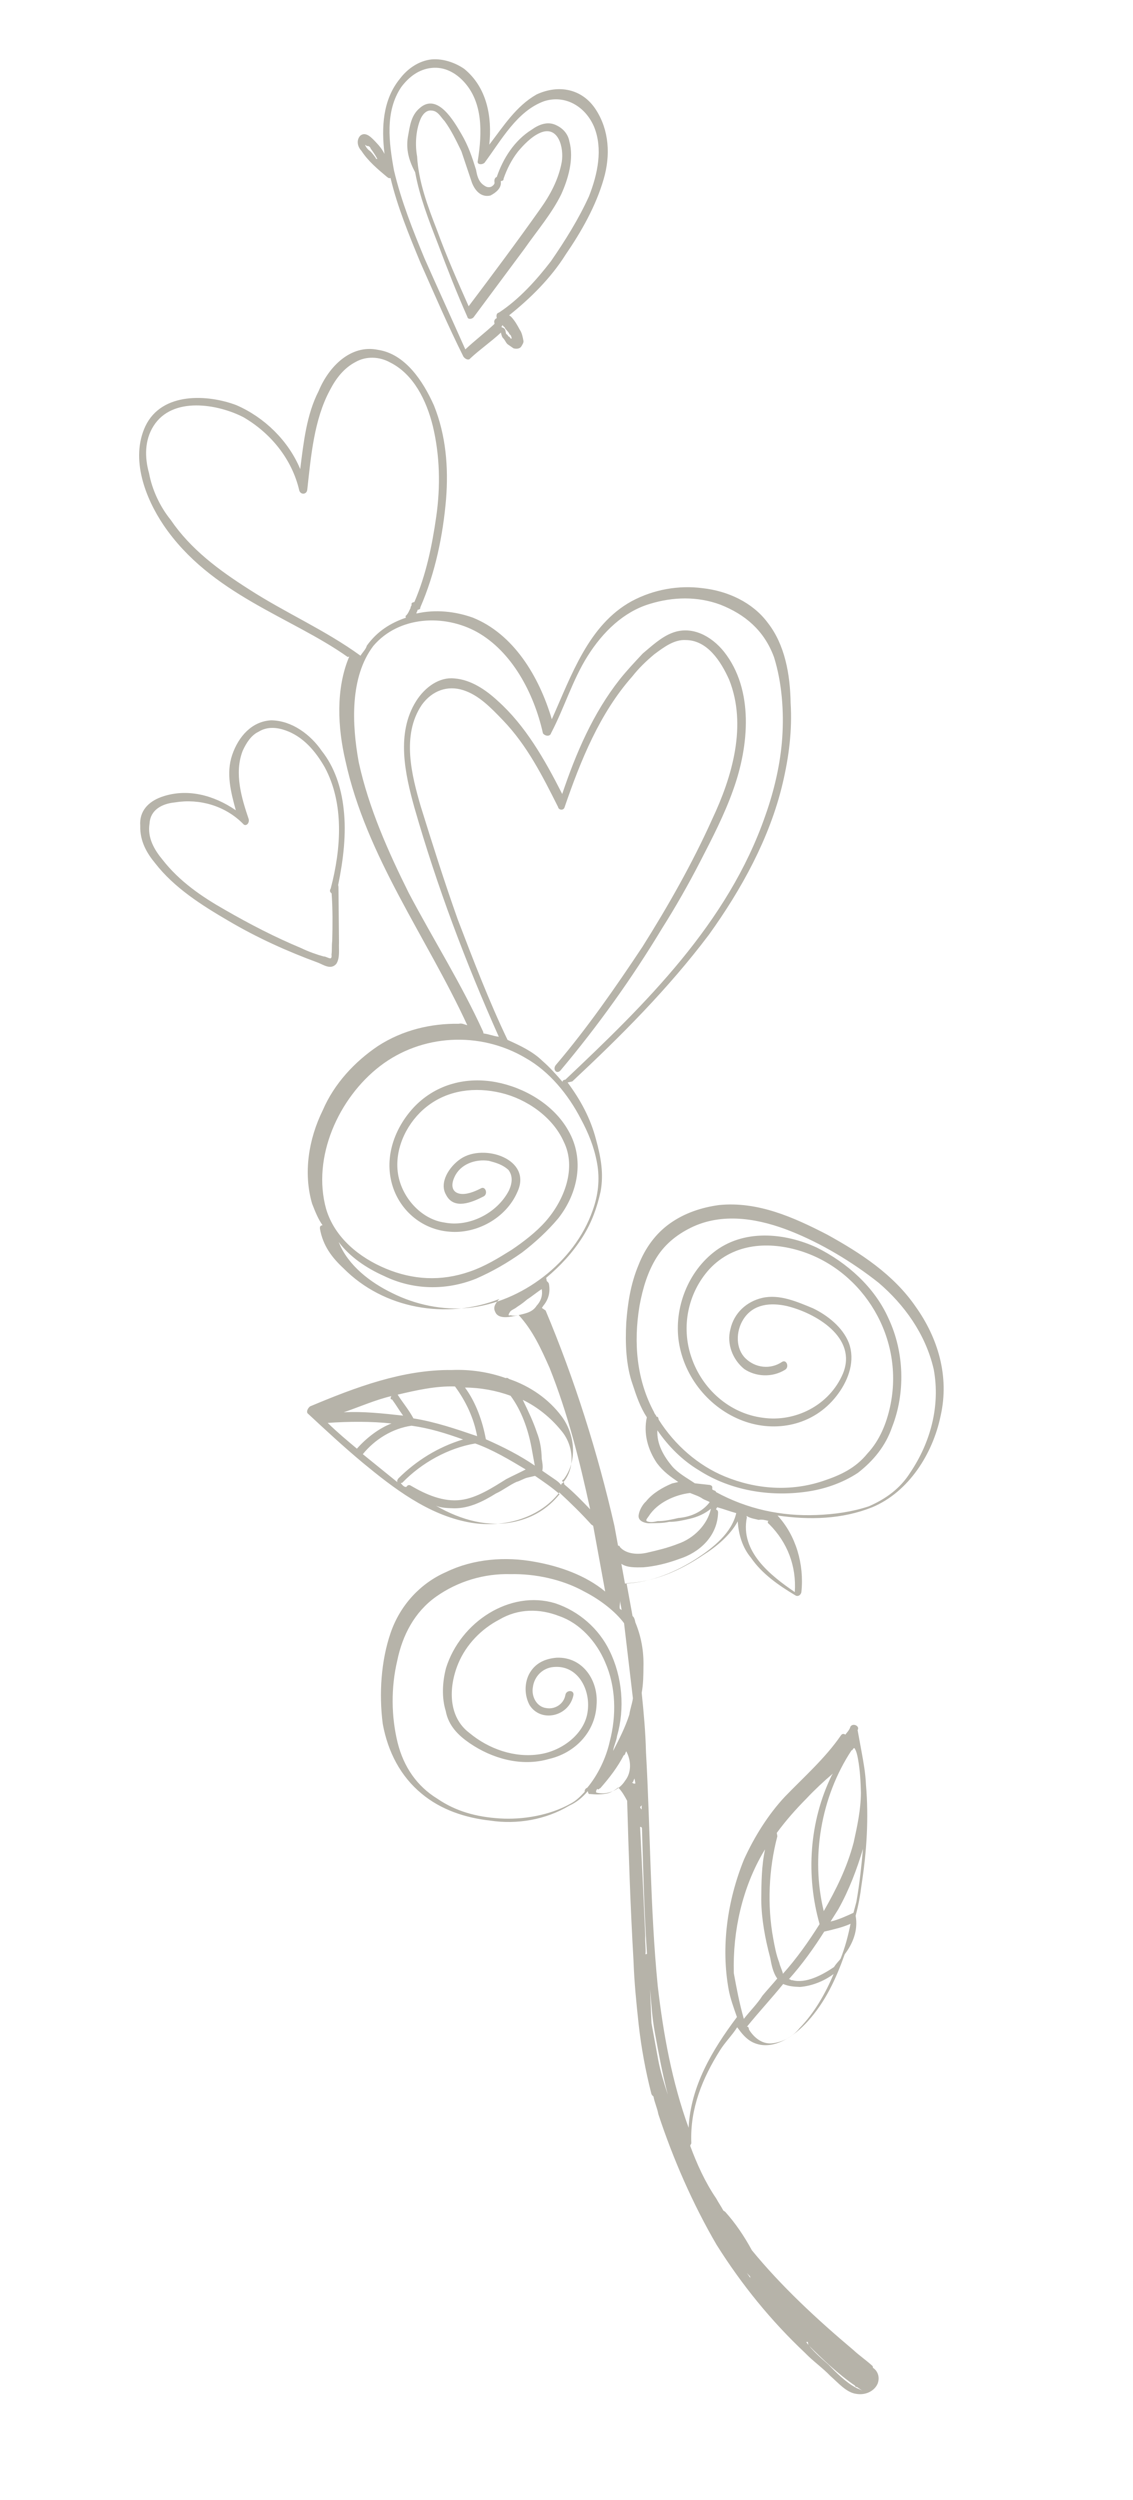 <svg width="92" height="203" viewBox="0 0 92 203" fill="none" xmlns="http://www.w3.org/2000/svg">
<path d="M13.269 42.62C11.812 40.452 10.565 37.262 11.803 34.607C13.145 31.789 16.903 32.03 19.183 32.892C21.487 33.888 23.429 35.803 24.378 38.089C24.648 35.938 24.893 33.653 25.872 31.755C26.7 29.753 28.491 27.945 30.698 28.406C32.88 28.734 34.338 30.901 35.237 32.92C36.211 35.339 36.42 37.935 36.224 40.487C35.974 43.469 35.342 46.539 34.127 49.327C34.152 49.461 34.024 49.49 33.897 49.52C33.922 49.653 33.794 49.683 33.819 49.816C35.346 49.462 36.97 49.641 38.389 50.147C41.682 51.47 43.766 54.883 44.807 58.4C46.408 54.826 47.784 50.748 51.278 48.822C53.089 47.844 55.149 47.505 57.053 47.758C59.083 47.982 61.109 48.904 62.341 50.566C63.726 52.333 64.165 54.737 64.199 57.096C64.335 59.291 64.066 61.442 63.542 63.653C62.493 68.073 60.202 72.225 57.559 75.902C54.25 80.29 50.437 84.1 46.473 87.806C46.345 87.835 46.345 87.835 46.218 87.865L46.091 87.895C47.147 89.32 47.95 90.804 48.394 92.51C48.79 93.95 49.035 95.285 48.77 96.739C48.481 98.059 48.04 99.275 47.321 100.417C46.498 101.722 45.5 102.789 44.35 103.753C44.35 103.753 44.374 103.886 44.398 104.02C44.398 104.02 44.55 104.124 44.575 104.257C44.697 104.925 44.54 105.518 44.104 106.037L44.002 106.2L44.153 106.304L44.305 106.408C46.652 111.988 48.539 117.954 49.893 123.904C49.991 124.438 50.089 124.972 50.186 125.506C50.186 125.506 50.314 125.477 50.338 125.61C50.842 126.189 51.781 126.249 52.545 126.072C53.435 125.865 54.199 125.688 55.065 125.347C56.313 124.918 57.439 123.821 57.728 122.501C57.268 122.886 56.656 123.168 56.02 123.315C55.511 123.434 54.875 123.581 54.341 123.566C53.832 123.684 53.299 123.669 52.638 123.684C52.232 123.639 51.802 123.46 51.856 123.03C51.91 122.6 52.218 122.111 52.448 121.918C52.986 121.236 53.828 120.762 54.567 120.451C54.694 120.421 54.949 120.362 55.076 120.333C54.469 119.917 53.863 119.501 53.334 118.788C52.606 117.705 52.234 116.399 52.523 115.079C51.971 114.233 51.672 113.327 51.374 112.422C50.826 110.879 50.763 109.084 50.852 107.393C50.965 105.835 51.205 104.248 51.851 102.705C52.395 101.326 53.242 100.155 54.416 99.325C55.591 98.495 56.966 98.036 58.39 97.844C61.517 97.535 64.403 98.814 67.187 100.255C69.844 101.726 72.549 103.464 74.359 106.106C76.145 108.615 77.113 111.731 76.378 114.964C75.746 118.035 73.793 121.134 70.837 122.378C68.365 123.37 65.723 123.427 63.135 123.054C64.622 124.658 65.316 127.002 65.071 129.287C64.992 129.583 64.738 129.642 64.586 129.538C63.246 128.736 61.881 127.8 60.976 126.479C60.296 125.663 59.973 124.624 59.905 123.526C59.312 124.638 58.162 125.602 57.091 126.269C55.202 127.543 53.112 128.446 50.876 128.548C51.047 129.483 51.193 130.284 51.364 131.219C51.516 131.323 51.565 131.59 51.589 131.724C52.063 132.866 52.283 134.068 52.249 135.329C52.244 136.026 52.239 136.724 52.106 137.451C52.272 139.083 52.414 140.581 52.453 142.243C52.813 148.563 52.792 154.972 53.407 161.233C53.861 165.165 54.569 169.038 55.914 172.762C56.091 169.38 57.814 166.474 59.84 163.775C59.567 163.004 59.293 162.232 59.171 161.564C58.535 158.092 59.045 154.354 60.416 150.973C61.268 149.104 62.399 147.31 63.73 145.887C65.292 144.271 67.005 142.759 68.263 140.935C68.366 140.772 68.493 140.742 68.645 140.846C68.747 140.683 68.977 140.491 69.056 140.194C69.261 139.868 69.844 140.15 69.638 140.476C69.736 141.01 69.858 141.678 69.956 142.212C70.127 143.147 70.273 143.948 70.317 144.913C70.551 147.643 70.379 150.328 69.953 153.072C69.845 153.932 69.713 154.659 69.478 155.549C69.697 156.751 69.232 157.834 68.591 158.679C67.891 160.651 67.039 162.52 65.605 164.106C64.503 165.337 62.742 166.582 61.147 165.838C60.564 165.556 60.212 165.081 59.86 164.606C59.449 165.258 58.886 165.807 58.475 166.459C57.035 168.743 56.027 171.205 56.134 173.964C56.158 174.098 56.031 174.127 56.055 174.261C56.578 175.671 57.253 177.185 58.158 178.506C58.359 178.877 58.535 179.114 58.735 179.485L58.887 179.589C59.719 180.51 60.447 181.593 61.049 182.707C63.441 185.631 66.318 188.304 69.297 190.813C69.776 191.259 70.383 191.675 70.862 192.12C70.862 192.12 70.862 192.12 70.887 192.254C71.342 192.566 71.44 193.1 71.258 193.56C70.974 194.182 70.236 194.493 69.55 194.374C68.738 194.284 68.058 193.468 67.427 192.919C66.772 192.236 66.013 191.716 65.358 191.033C62.633 188.464 60.241 185.539 58.182 182.259C56.25 178.949 54.651 175.284 53.458 171.663C53.36 171.128 53.159 170.757 53.062 170.223C53.062 170.223 52.91 170.119 52.886 169.986C52.416 168.146 52.074 166.276 51.859 164.377C51.669 162.611 51.503 160.979 51.44 159.184C51.192 154.926 51.046 150.505 50.925 146.217C50.724 145.846 50.524 145.475 50.196 145.134C49.966 145.327 49.609 145.549 49.354 145.608C48.845 145.726 48.312 145.711 47.906 145.666C47.779 145.696 47.754 145.562 47.73 145.429C47.294 145.948 46.834 146.333 46.222 146.614C44.309 147.755 41.994 148.154 39.812 147.826C37.781 147.601 35.804 146.947 34.239 145.64C32.522 144.23 31.495 142.241 31.079 139.971C30.767 137.537 30.939 134.852 31.718 132.583C32.496 130.314 34.16 128.535 36.25 127.631C38.442 126.565 41.06 126.374 43.394 126.806C45.449 127.164 47.578 127.922 49.143 129.229C48.826 127.493 48.483 125.624 48.166 123.888C48.166 123.888 48.166 123.888 48.014 123.784C47.183 122.863 46.376 122.076 45.417 121.185C43.699 123.394 40.645 124.104 38.032 123.598C34.734 122.972 31.956 120.833 29.456 118.769C27.89 117.462 26.452 116.126 25.014 114.79C24.862 114.686 24.94 114.389 25.17 114.196C28.865 112.641 32.712 111.191 36.7 111.238C38.148 111.18 39.645 111.389 41.064 111.895C41.191 111.865 41.191 111.865 41.343 111.969C43.041 112.549 44.557 113.589 45.614 115.014C46.671 116.439 46.934 118.605 45.755 120.132C45.755 120.132 45.627 120.162 45.652 120.295C45.779 120.266 45.803 120.399 45.828 120.533C46.611 121.186 47.266 121.869 47.922 122.552C47.062 118.576 46.099 114.762 44.627 111.067C43.952 109.553 43.277 108.039 42.117 106.777C42.117 106.777 42.117 106.777 41.99 106.807C41.481 106.925 40.464 107.162 40.214 106.523C40.014 106.152 40.219 105.826 40.552 105.47C36.221 107.173 31.147 106.264 27.894 102.983C26.935 102.092 26.231 101.142 25.986 99.806C25.938 99.539 26.065 99.51 26.192 99.48C25.84 99.005 25.59 98.367 25.341 97.729C24.622 95.251 25.049 92.506 26.209 90.148C27.139 87.983 28.803 86.204 30.693 84.93C32.709 83.626 34.999 83.094 37.26 83.125C37.514 83.066 37.666 83.17 37.945 83.245C34.644 76.076 29.738 69.559 28.042 61.74C27.426 59.099 27.246 55.938 28.357 53.313C28.357 53.313 28.357 53.313 28.23 53.343C23.655 50.09 17.089 48.275 13.269 42.62ZM52.668 123.12C52.565 123.283 52.335 123.476 52.614 123.55C52.893 123.624 53.147 123.565 53.402 123.506C53.935 123.521 54.571 123.374 55.08 123.255C55.995 123.182 56.989 122.812 57.63 121.967C57.478 121.863 57.199 121.788 57.048 121.684C56.744 121.476 56.465 121.402 56.035 121.224C54.865 121.356 53.388 121.978 52.668 123.12ZM66.31 123.012C67.759 122.954 69.183 122.762 70.558 122.303C71.909 121.711 73.083 120.881 73.906 119.576C75.575 117.1 76.358 114.134 75.821 111.196C75.156 108.287 73.395 105.912 71.35 104.16C69.178 102.437 66.649 100.937 64.217 99.971C61.785 99.004 58.894 98.424 56.32 99.579C55.096 100.141 54.049 100.942 53.329 102.083C52.609 103.225 52.193 104.575 51.929 106.029C51.424 109.069 51.707 112.066 53.111 114.664C53.135 114.797 53.287 114.901 53.311 115.035C53.438 115.005 53.463 115.139 53.487 115.272C54.793 117.336 56.686 118.984 58.839 119.876C61.422 120.946 64.241 121.126 66.864 120.238C68.239 119.779 69.463 119.217 70.437 118.016C71.435 116.948 71.979 115.569 72.268 114.249C73.502 108.672 70.113 103.195 65.044 101.588C62.509 100.785 59.612 100.902 57.615 103.036C55.848 104.978 55.295 107.752 56.141 110.201C57.011 112.783 59.232 114.773 61.948 115.116C64.536 115.489 67.34 114.141 68.452 111.516C69.641 108.595 66.227 106.604 63.868 106.038C62.625 105.77 61.177 105.828 60.355 107.133C59.738 108.112 59.727 109.506 60.535 110.293C61.342 111.08 62.56 111.215 63.505 110.578C63.862 110.355 64.112 110.993 63.754 111.216C62.682 111.882 61.337 111.778 60.427 111.154C59.492 110.396 58.994 109.12 59.307 107.933C59.596 106.613 60.619 105.679 61.891 105.384C63.291 105.059 64.734 105.698 66.026 106.233C67.19 106.797 68.428 107.763 68.927 109.039C69.45 110.449 68.931 111.962 68.084 113.133C66.288 115.639 63.234 116.348 60.548 115.441C57.862 114.534 55.695 112.114 55.157 109.176C54.669 106.505 55.707 103.48 57.904 101.716C60.332 99.76 63.708 100.089 66.316 101.293C68.796 102.526 71.017 104.516 72.142 107.039C73.443 109.799 73.521 113.123 72.434 115.881C71.915 117.394 70.94 118.595 69.663 119.588C68.361 120.447 66.859 120.936 65.435 121.127C62.46 121.54 59.313 121.018 56.76 119.385C55.419 118.582 54.284 117.454 53.379 116.133C53.32 117.26 53.897 118.24 54.577 119.056C55.081 119.635 55.815 120.022 56.422 120.438C56.828 120.482 57.234 120.527 57.64 120.572C57.919 120.646 57.816 120.81 57.841 120.943C57.992 121.047 58.12 121.018 58.144 121.151C60.649 122.518 63.413 123.128 66.31 123.012ZM64.537 129.271C64.68 127.15 63.932 125.236 62.469 123.766C62.317 123.662 62.293 123.528 62.42 123.499C62.141 123.424 61.862 123.35 61.608 123.409C61.329 123.334 60.923 123.29 60.619 123.082C60.619 123.082 60.619 123.082 60.644 123.215C60.09 125.989 62.566 127.92 64.537 129.271ZM50.748 128.578C50.748 128.578 50.876 128.548 50.748 128.578C52.857 128.505 54.947 127.602 56.606 126.52C57.908 125.661 59.415 124.475 59.783 122.858C59.225 122.71 58.794 122.531 58.237 122.382L58.134 122.546C58.285 122.65 58.285 122.65 58.31 122.783C58.27 124.741 56.787 126.061 55.158 126.578C54.164 126.949 53.146 127.185 52.231 127.259C51.571 127.273 50.91 127.287 50.455 126.975C50.553 127.509 50.651 128.044 50.748 128.578ZM65.482 146.036C64.587 146.941 63.818 147.815 63.074 148.824C63.098 148.957 63.098 148.957 63.123 149.091C62.417 151.76 62.294 154.713 62.783 157.383C62.905 158.051 63.027 158.719 63.277 159.357C63.326 159.624 63.526 159.995 63.575 160.262C64.676 159.032 65.626 157.697 66.551 156.229C65.436 152.312 65.697 147.936 67.528 144.169C67.528 144.169 67.528 144.169 67.631 144.006C66.941 144.584 66.148 145.325 65.482 146.036ZM69.672 142.835C69.623 142.568 69.549 142.168 69.373 141.93C69.246 141.96 69.271 142.093 69.143 142.123C66.652 145.904 65.828 150.829 66.889 155.176C67.893 153.412 68.769 151.677 69.317 149.6C69.607 148.28 69.896 146.96 69.906 145.565C69.886 144.734 69.843 143.77 69.672 142.835ZM69.301 155.312C69.38 155.015 69.458 154.718 69.537 154.422C69.801 152.968 69.939 151.544 70.076 150.12C69.581 151.766 68.959 153.442 68.059 155.044C67.853 155.37 67.647 155.696 67.442 156.022C68.078 155.874 68.69 155.593 69.301 155.312ZM68.258 159.035C68.621 158.115 68.856 157.225 69.066 156.202C68.454 156.483 67.691 156.66 67.055 156.808L66.928 156.838C66.105 158.143 65.156 159.477 64.054 160.708C64.182 160.678 64.206 160.812 64.333 160.782C65.449 161.08 66.775 160.354 67.72 159.717C67.925 159.39 68.155 159.198 68.258 159.035ZM60.824 164.8C61.2 165.408 61.831 165.958 62.619 165.914C63.534 165.84 64.376 165.366 64.915 164.684C66.143 163.424 67.044 161.823 67.69 160.28C66.873 160.888 65.879 161.258 64.964 161.331C64.431 161.316 64.025 161.271 63.594 161.093C62.62 162.294 61.622 163.361 60.648 164.562C60.775 164.533 60.799 164.666 60.824 164.8ZM60.398 163.924C60.937 163.242 61.5 162.694 61.911 162.041C62.346 161.522 62.679 161.166 63.115 160.648C62.763 160.173 62.641 159.505 62.543 158.971C62.122 157.398 61.829 155.795 61.815 154.267C61.825 152.873 61.835 151.478 62.124 150.158C62.124 150.158 62.124 150.158 62.022 150.321C60.298 153.227 59.485 156.758 59.587 160.214C59.782 161.283 60.027 162.618 60.398 163.924ZM67.256 191.984C67.912 192.667 68.719 193.454 69.453 193.84C69.604 193.944 69.883 194.018 70.035 194.122C69.883 194.018 69.732 193.914 69.58 193.81C69.58 193.81 69.453 193.84 69.428 193.706C68.063 192.771 66.777 191.538 65.642 190.41C65.617 190.276 65.617 190.276 65.593 190.143L65.466 190.172C65.994 190.885 66.625 191.434 67.256 191.984ZM60.931 184.961L60.907 184.828C60.427 184.382 60.051 183.774 59.698 183.299C60.202 183.878 60.579 184.486 60.931 184.961ZM49.526 125.521C49.599 125.921 49.697 126.455 49.77 126.856C49.697 126.455 49.599 125.921 49.526 125.521ZM50.332 129.927C50.381 130.195 50.278 130.358 50.327 130.625L50.479 130.729C50.43 130.462 50.381 130.195 50.332 129.927ZM52.114 146.916C52.065 146.649 52.168 146.486 52.119 146.218L52.094 146.085C52.119 146.218 52.119 146.218 52.143 146.352C52.168 146.486 52.168 146.486 52.065 146.649C51.938 146.678 51.962 146.812 52.114 146.916ZM51.596 144.809C51.571 144.675 51.547 144.542 51.522 144.408C51.419 144.571 51.444 144.705 51.317 144.734C51.468 144.838 51.468 144.838 51.596 144.809C51.62 144.942 51.644 145.076 51.644 145.076C51.644 145.076 51.62 144.942 51.596 144.809ZM52.902 164.274C53.073 165.209 53.244 166.144 53.439 167.212C53.61 168.147 53.933 169.185 54.231 170.091C53.786 168.384 53.493 166.782 53.176 165.046C52.956 163.844 52.888 162.746 52.795 161.515C52.814 162.345 52.858 163.31 52.902 164.274ZM52.395 157.153C52.365 157.716 52.463 158.25 52.409 158.681L52.536 158.651C52.307 155.224 52.23 151.901 52.128 148.444C52.128 148.444 52.103 148.31 51.976 148.34C52.132 151.366 52.263 154.259 52.395 157.153ZM48.415 145.548C49.251 145.771 50.245 145.401 50.759 144.585C51.297 143.903 51.254 142.939 50.852 142.197C50.75 142.36 50.774 142.494 50.647 142.523C50.157 143.472 49.516 144.317 48.748 145.192C48.62 145.222 48.645 145.355 48.493 145.251C48.39 145.414 48.39 145.414 48.415 145.548ZM47.416 129.213C45.645 128.232 43.438 127.771 41.456 127.814C39.323 127.753 37.184 128.389 35.422 129.634C33.661 130.878 32.681 132.777 32.26 134.823C31.736 137.034 31.77 139.392 32.288 141.5C32.781 143.473 33.862 145.032 35.506 146.042C37.023 147.082 38.696 147.528 40.575 147.648C42.454 147.768 44.642 147.399 46.325 146.451C46.81 146.199 47.142 145.844 47.475 145.488C47.451 145.354 47.554 145.191 47.681 145.162C48.552 144.124 49.223 142.715 49.512 141.395C50.06 139.318 50.027 136.959 49.127 134.941C48.428 133.294 47.092 131.794 45.394 131.214C43.824 130.605 42.097 130.588 40.54 131.507C39.087 132.262 37.858 133.522 37.212 135.065C36.385 137.067 36.418 139.426 38.111 140.703C39.676 142.01 41.805 142.768 43.865 142.429C45.67 142.148 47.535 140.74 47.727 138.886C47.942 137.165 46.915 135.177 44.958 135.353C44.043 135.426 43.377 136.138 43.269 136.998C43.137 137.725 43.562 138.601 44.375 138.691C45.06 138.81 45.774 138.365 45.907 137.638C45.961 137.208 46.621 137.194 46.567 137.624C46.224 139.374 43.934 139.907 43.005 138.452C42.604 137.71 42.56 136.746 42.947 135.96C43.436 135.011 44.302 134.67 45.217 134.597C47.326 134.524 48.608 136.454 48.441 138.442C48.323 140.697 46.634 142.342 44.599 142.815C42.333 143.481 39.95 142.782 38.13 141.534C37.22 140.91 36.413 140.123 36.193 138.921C35.87 137.883 35.905 136.622 36.218 135.435C37.389 131.682 41.422 129.075 45.072 130.175C47.048 130.83 48.638 132.27 49.489 134.021C50.541 136.144 50.751 138.74 50.099 140.98C50.045 141.41 49.84 141.736 49.786 142.166C50.275 141.217 50.765 140.268 51.103 139.215C51.157 138.785 51.338 138.325 51.392 137.895C51.153 135.862 50.913 133.83 50.674 131.797C49.97 130.847 48.732 129.882 47.416 129.213ZM41.868 123.541C43.268 123.216 44.467 122.52 45.441 121.319C44.81 120.769 44.203 120.354 43.445 119.834C43.191 119.893 42.936 119.952 42.809 119.982C42.554 120.041 42.197 120.263 41.943 120.322C41.331 120.603 40.871 120.989 40.259 121.27C39.187 121.937 38.091 122.47 36.897 122.469C36.364 122.454 35.831 122.439 35.4 122.26C37.474 123.449 39.706 124.044 41.868 123.541ZM32.998 120.73C33.1 120.567 33.228 120.538 33.38 120.642C34.568 121.34 36.012 121.979 37.436 121.787C38.732 121.625 40.034 120.766 41.106 120.099C41.59 119.847 42.202 119.566 42.687 119.314C41.346 118.512 40.006 117.709 38.587 117.204C36.399 117.573 34.231 118.773 32.67 120.389L32.543 120.418C32.719 120.656 32.87 120.76 32.998 120.73ZM32.264 120.344C32.239 120.21 32.239 120.21 32.342 120.047C33.801 118.595 35.587 117.483 37.598 116.877C36.179 116.371 34.912 115.97 33.415 115.761C31.864 115.982 30.435 116.871 29.461 118.072C30.395 118.829 31.329 119.587 32.264 120.344ZM26.608 115.533C27.416 116.32 28.198 116.973 28.981 117.626C29.75 116.752 30.797 115.951 31.791 115.581C30.166 115.402 28.311 115.415 26.608 115.533ZM31.781 113.356C30.509 113.652 29.158 114.244 27.91 114.673C29.486 114.585 31.11 114.765 32.735 114.944C32.383 114.469 32.182 114.098 31.83 113.623C31.703 113.653 31.678 113.519 31.781 113.356ZM36.944 112.574C35.344 112.528 33.817 112.883 32.29 113.238C32.667 113.846 33.171 114.425 33.572 115.167C35.348 115.451 37.046 116.031 38.743 116.611C38.475 115.142 37.824 113.761 36.944 112.574ZM41.46 113.334C40.32 112.903 38.95 112.664 37.756 112.663C38.637 113.851 39.184 115.394 39.453 116.863C40.896 117.502 42.212 118.171 43.426 119.003C43.401 118.869 43.377 118.736 43.377 118.736C43.303 118.335 43.23 117.935 43.157 117.534C42.888 116.065 42.341 114.522 41.46 113.334ZM45.555 116.141C44.699 115.087 43.613 114.226 42.448 113.661C42.874 114.537 43.299 115.413 43.598 116.318C43.847 116.956 43.969 117.624 43.989 118.454C44.037 118.721 44.111 119.122 44.032 119.419C44.336 119.627 44.639 119.835 44.942 120.043C45.246 120.251 45.397 120.354 45.573 120.592C45.573 120.592 45.549 120.458 45.676 120.429C46.778 119.198 46.563 117.299 45.555 116.141ZM41.457 106.792C41.736 106.866 41.99 106.807 42.245 106.748C42.754 106.629 43.263 106.511 43.571 106.022C43.904 105.666 44.085 105.206 43.987 104.672C43.63 104.894 43.17 105.28 42.813 105.502C42.583 105.695 42.353 105.887 41.995 106.11C41.765 106.302 41.511 106.361 41.408 106.524C41.203 106.851 41.33 106.821 41.457 106.792ZM30.859 86.562C27.486 89.156 25.317 93.975 26.481 98.16C27.175 100.505 29.196 102.123 31.349 103.015C33.501 103.907 35.786 104.072 38.155 103.243C39.403 102.814 40.475 102.147 41.546 101.48C42.491 100.843 43.538 100.043 44.307 99.168C45.844 97.419 46.828 94.823 45.776 92.701C44.877 90.683 42.753 89.227 40.674 88.736C38.594 88.245 36.383 88.48 34.645 89.859C33.138 91.044 32.056 93.106 32.295 95.138C32.534 97.171 34.197 99.012 36.101 99.266C38.029 99.653 40.348 98.557 41.328 96.659C41.611 96.036 41.641 95.472 41.289 94.997C40.809 94.552 40.252 94.403 39.694 94.254C38.603 94.09 37.355 94.519 36.89 95.602C36.606 96.225 36.703 96.759 37.261 96.908C37.819 97.056 38.558 96.746 39.042 96.494C39.4 96.271 39.649 96.91 39.292 97.132C38.323 97.635 36.845 98.257 36.219 97.011C35.642 96.031 36.464 94.726 37.409 94.089C39.298 92.815 43.251 94.123 42.013 96.778C41.082 98.943 38.66 100.202 36.502 100.008C34.217 99.843 32.324 98.194 31.781 95.954C31.238 93.713 32.144 91.414 33.706 89.799C35.497 87.99 37.914 87.428 40.248 87.86C42.582 88.292 44.96 89.689 46.139 91.782C47.494 94.112 46.94 96.886 45.325 98.932C44.453 99.969 43.43 100.903 42.383 101.704C41.209 102.533 40.01 103.23 38.659 103.822C36.187 104.814 33.521 104.738 31.192 103.608C29.748 102.969 28.383 102.034 27.503 100.846C28.251 102.76 30.096 104.142 31.842 104.989C33.74 105.94 35.947 106.401 38.032 106.195C42.328 105.754 46.645 102.523 48.124 98.281C48.564 97.065 48.726 95.775 48.482 94.439C48.238 93.104 47.763 91.961 47.162 90.848C46.135 88.859 44.599 86.989 42.676 85.904C38.958 83.705 34.231 83.969 30.859 86.562ZM29.133 61.904C29.944 65.613 31.519 69.145 33.196 72.514C35.226 76.359 37.461 79.876 39.236 83.78L39.261 83.913C39.667 83.958 40.098 84.136 40.504 84.181C37.804 78.126 35.486 71.982 33.653 65.587C32.886 62.841 32.148 59.532 33.792 56.923C34.512 55.781 35.687 54.951 36.905 55.086C38.251 55.191 39.464 56.022 40.423 56.913C42.644 58.903 44.199 61.604 45.652 64.469C46.768 61.147 48.164 57.899 50.317 55.171C50.856 54.489 51.522 53.777 52.187 53.066C52.877 52.487 53.67 51.746 54.536 51.406C56.142 50.754 57.761 51.631 58.793 52.922C61.209 55.981 60.846 60.52 59.524 64.168C58.824 66.141 57.845 68.039 56.866 69.937C55.886 71.836 54.883 73.6 53.752 75.394C51.309 79.442 48.563 83.283 45.514 86.915C45.181 87.271 44.829 86.796 45.161 86.44C47.672 83.49 49.983 80.168 52.166 76.877C54.222 73.615 56.229 70.085 57.831 66.511C59.456 63.071 60.68 58.888 59.208 55.193C58.533 53.679 57.428 51.987 55.701 51.971C54.761 51.91 53.944 52.518 53.127 53.126C52.437 53.704 51.874 54.252 51.335 54.934C48.697 57.914 47.145 61.755 45.847 65.537C45.769 65.834 45.363 65.789 45.314 65.522C44.062 63.029 42.81 60.535 40.843 58.486C39.86 57.462 38.877 56.437 37.609 56.036C36.342 55.634 35.094 56.063 34.248 57.235C32.578 59.711 33.444 62.99 34.162 65.468C35.13 68.585 36.074 71.567 37.169 74.654C38.441 77.978 39.712 81.302 41.213 84.434C42.226 84.895 43.239 85.356 44.046 86.142C44.677 86.692 45.181 87.271 45.685 87.85C45.66 87.716 45.788 87.687 45.915 87.657C52.361 81.565 59.115 74.983 62.151 66.203C62.852 64.231 63.376 62.02 63.518 59.899C63.661 57.778 63.5 55.448 62.854 53.371C62.057 51.189 60.492 49.883 58.491 49.095C56.641 48.411 54.66 48.454 52.775 49.031C50.637 49.667 48.948 51.312 47.715 53.27C46.481 55.227 45.83 57.467 44.748 59.528C44.669 59.825 44.263 59.78 44.087 59.542C43.349 56.233 41.544 52.894 38.736 51.319C36.08 49.848 32.395 50.008 30.32 52.44C28.396 54.975 28.571 58.832 29.133 61.904ZM29.272 53.24C29.478 52.914 29.708 52.721 29.786 52.424C30.633 51.253 31.705 50.586 32.953 50.157C32.953 50.157 32.953 50.157 32.928 50.023C33.158 49.831 33.237 49.534 33.339 49.371C33.315 49.237 33.442 49.208 33.418 49.074C33.393 48.941 33.521 48.911 33.648 48.882C34.578 46.717 35.078 44.373 35.426 41.925C35.774 39.478 35.716 36.985 35.149 34.611C34.631 32.504 33.579 30.382 31.681 29.431C30.795 28.94 29.729 28.91 28.887 29.384C27.918 29.887 27.277 30.733 26.787 31.682C25.5 34.069 25.249 37.051 24.95 39.766C24.896 40.196 24.363 40.181 24.29 39.78C23.698 37.272 21.986 35.164 19.76 33.872C17.71 32.817 14.006 32.146 12.464 34.593C11.744 35.734 11.734 37.129 12.106 38.435C12.35 39.77 13 41.151 13.856 42.205C15.49 44.609 17.79 46.302 20.192 47.832C23.201 49.778 26.366 51.131 29.272 53.24Z" fill="#B6B3A9"/>
<path d="M11.388 67.052C11.296 65.83 12.079 65.094 13.06 64.726C15.147 63.961 17.35 64.552 19.148 65.79C18.756 64.361 18.341 62.799 18.853 61.297C19.365 59.795 20.452 58.574 22.008 58.486C23.714 58.501 25.236 59.666 26.13 60.977C27.149 62.258 27.715 63.923 27.903 65.676C28.14 67.693 27.875 69.829 27.459 71.861L27.483 71.994C27.498 73.51 27.512 75.027 27.527 76.544C27.498 77.104 27.619 77.767 27.314 78.253C26.884 78.768 26.285 78.355 25.86 78.178C23.333 77.249 20.907 76.158 18.559 74.773C16.36 73.491 14.137 72.076 12.596 70.087C11.924 69.276 11.354 68.304 11.388 67.052ZM13.2 69.807C14.568 71.561 16.365 72.798 18.264 73.874C20.313 75.053 22.337 76.1 24.463 76.985C25.038 77.265 25.739 77.516 26.29 77.663C26.416 77.634 26.715 77.84 26.841 77.811C26.966 77.781 26.918 77.516 26.918 77.516C26.971 77.089 26.923 76.824 26.976 76.397C27.01 75.145 27.019 73.761 26.927 72.538C26.778 72.435 26.754 72.302 26.855 72.141C27.705 68.901 27.956 65.249 26.371 62.302C25.603 60.962 24.608 59.813 23.206 59.311C22.506 59.06 21.704 58.972 20.998 59.413C20.394 59.693 19.988 60.341 19.708 60.959C18.993 62.785 19.631 64.847 20.196 66.512C20.269 66.909 19.916 67.13 19.742 66.894C18.297 65.436 16.22 64.816 14.185 65.154C13.156 65.257 12.2 65.757 12.142 66.876C11.958 68.025 12.528 68.997 13.2 69.807Z" fill="#B6B3A9"/>
<path d="M29.252 11.019C29.706 10.636 30.203 11.211 30.527 11.55C30.851 11.889 31.025 12.124 31.223 12.492C30.962 10.342 31.078 8.104 32.469 6.397C33.102 5.558 34.034 4.925 35.063 4.822C35.967 4.749 36.943 5.074 37.692 5.589C39.537 7.092 39.972 9.478 39.731 11.745C40.895 10.229 41.91 8.61 43.572 7.668C45.383 6.83 47.287 7.213 48.379 8.893C49.471 10.572 49.582 12.619 49.017 14.547C48.374 16.771 47.181 18.846 45.94 20.657C44.722 22.6 43.055 24.234 41.34 25.603C41.34 25.603 41.34 25.603 41.49 25.706C41.814 26.045 42.012 26.413 42.21 26.781C42.384 27.017 42.456 27.414 42.505 27.68C42.529 27.812 42.428 27.974 42.326 28.136C42.225 28.298 41.973 28.357 41.698 28.283C41.548 28.18 41.398 28.077 41.249 27.974C41.099 27.87 41.075 27.738 40.901 27.502C40.751 27.399 40.703 27.134 40.678 27.001C39.896 27.737 38.964 28.37 38.181 29.106C38.079 29.268 37.804 29.194 37.63 28.958C36.393 26.484 35.258 23.848 34.146 21.344C33.209 19.076 32.272 16.808 31.711 14.451C31.585 14.48 31.585 14.481 31.436 14.377C30.663 13.729 29.89 13.081 29.344 12.241C29.02 11.902 28.923 11.372 29.252 11.019ZM41.055 26.913C41.055 26.913 41.181 26.884 41.055 26.913C41.08 27.046 41.08 27.046 41.08 27.046C41.104 27.178 41.229 27.149 41.254 27.281L41.403 27.384C41.403 27.384 41.427 27.517 41.553 27.488C41.553 27.488 41.553 27.488 41.577 27.62C41.577 27.62 41.577 27.62 41.553 27.488C41.529 27.355 41.505 27.223 41.355 27.119C41.331 26.987 41.181 26.884 41.007 26.648C40.983 26.515 40.857 26.545 40.833 26.412C40.833 26.412 40.708 26.442 40.732 26.574C41.007 26.648 41.031 26.781 41.055 26.913ZM31.991 13.833C32.576 16.322 33.538 18.722 34.475 20.991C35.586 23.494 36.673 25.866 37.785 28.369C38.567 27.634 39.374 27.03 40.157 26.294C40.157 26.294 40.157 26.294 40.133 26.162C40.108 26.029 40.21 25.867 40.336 25.838C40.311 25.705 40.263 25.44 40.514 25.381C42.152 24.307 43.567 22.732 44.732 21.216C45.872 19.567 46.988 17.786 47.828 15.931C48.543 14.105 48.959 12.074 48.243 10.306C47.553 8.671 45.929 7.669 44.195 8.213C41.982 9.008 40.712 11.378 39.344 13.218C39.117 13.409 38.716 13.365 38.794 13.07C39.161 10.773 39.228 8.27 37.61 6.576C36.962 5.898 36.088 5.412 35.059 5.514C34.03 5.617 33.223 6.22 32.59 7.059C31.247 9.032 31.58 11.58 31.991 13.833ZM30.494 12.801C30.494 12.801 30.518 12.934 30.643 12.905C30.445 12.536 30.271 12.301 30.097 12.065C30.073 11.932 29.923 11.829 29.798 11.859C29.798 11.859 29.798 11.859 29.648 11.755C29.672 11.888 29.846 12.124 29.996 12.227C30.146 12.33 30.32 12.566 30.494 12.801Z" fill="#B6B3A9"/>
<path d="M33.154 10.934C33.285 10.212 33.391 9.357 34.073 8.783C35.538 7.471 36.902 9.919 37.473 10.892C38.043 11.866 38.338 12.765 38.658 13.797C38.73 14.195 38.827 14.726 39.277 15.036C39.427 15.139 39.577 15.242 39.828 15.183C39.954 15.154 40.181 14.962 40.157 14.829C40.109 14.564 40.21 14.402 40.336 14.373C40.848 12.869 41.762 11.41 43.175 10.527C43.755 10.114 44.485 9.805 45.211 10.188C45.786 10.469 46.134 10.941 46.231 11.471C46.623 12.902 46.134 14.537 45.574 15.775C44.809 17.338 43.62 18.723 42.58 20.211C41.212 22.053 39.843 23.895 38.474 25.737C38.373 25.899 37.996 25.988 37.947 25.722C37.057 23.717 36.317 21.815 35.553 19.78C34.813 17.878 34.073 15.976 33.71 13.986C33.115 12.88 32.946 11.952 33.154 10.934ZM35.485 18.69C36.274 20.857 37.164 22.862 38.054 24.867C39.954 22.348 41.956 19.666 43.833 17.013C44.669 15.849 45.356 14.581 45.617 13.137C45.801 11.987 45.336 10.159 43.876 10.777C43.145 11.087 42.488 11.794 42.057 12.31C41.526 12.988 41.144 13.769 40.887 14.52C40.911 14.653 40.786 14.682 40.66 14.712C40.757 15.243 40.302 15.626 39.823 15.876C39.069 16.053 38.571 15.477 38.324 14.843C38.029 13.944 37.758 13.177 37.463 12.278C37.042 11.408 36.621 10.538 36.099 9.83C35.775 9.491 35.553 8.99 35.026 8.975C34.624 8.93 34.295 9.284 34.116 9.741C33.758 10.655 33.7 11.775 33.87 12.704C33.981 14.753 34.745 16.788 35.485 18.69Z" fill="#B6B3A9"/>
</svg>
